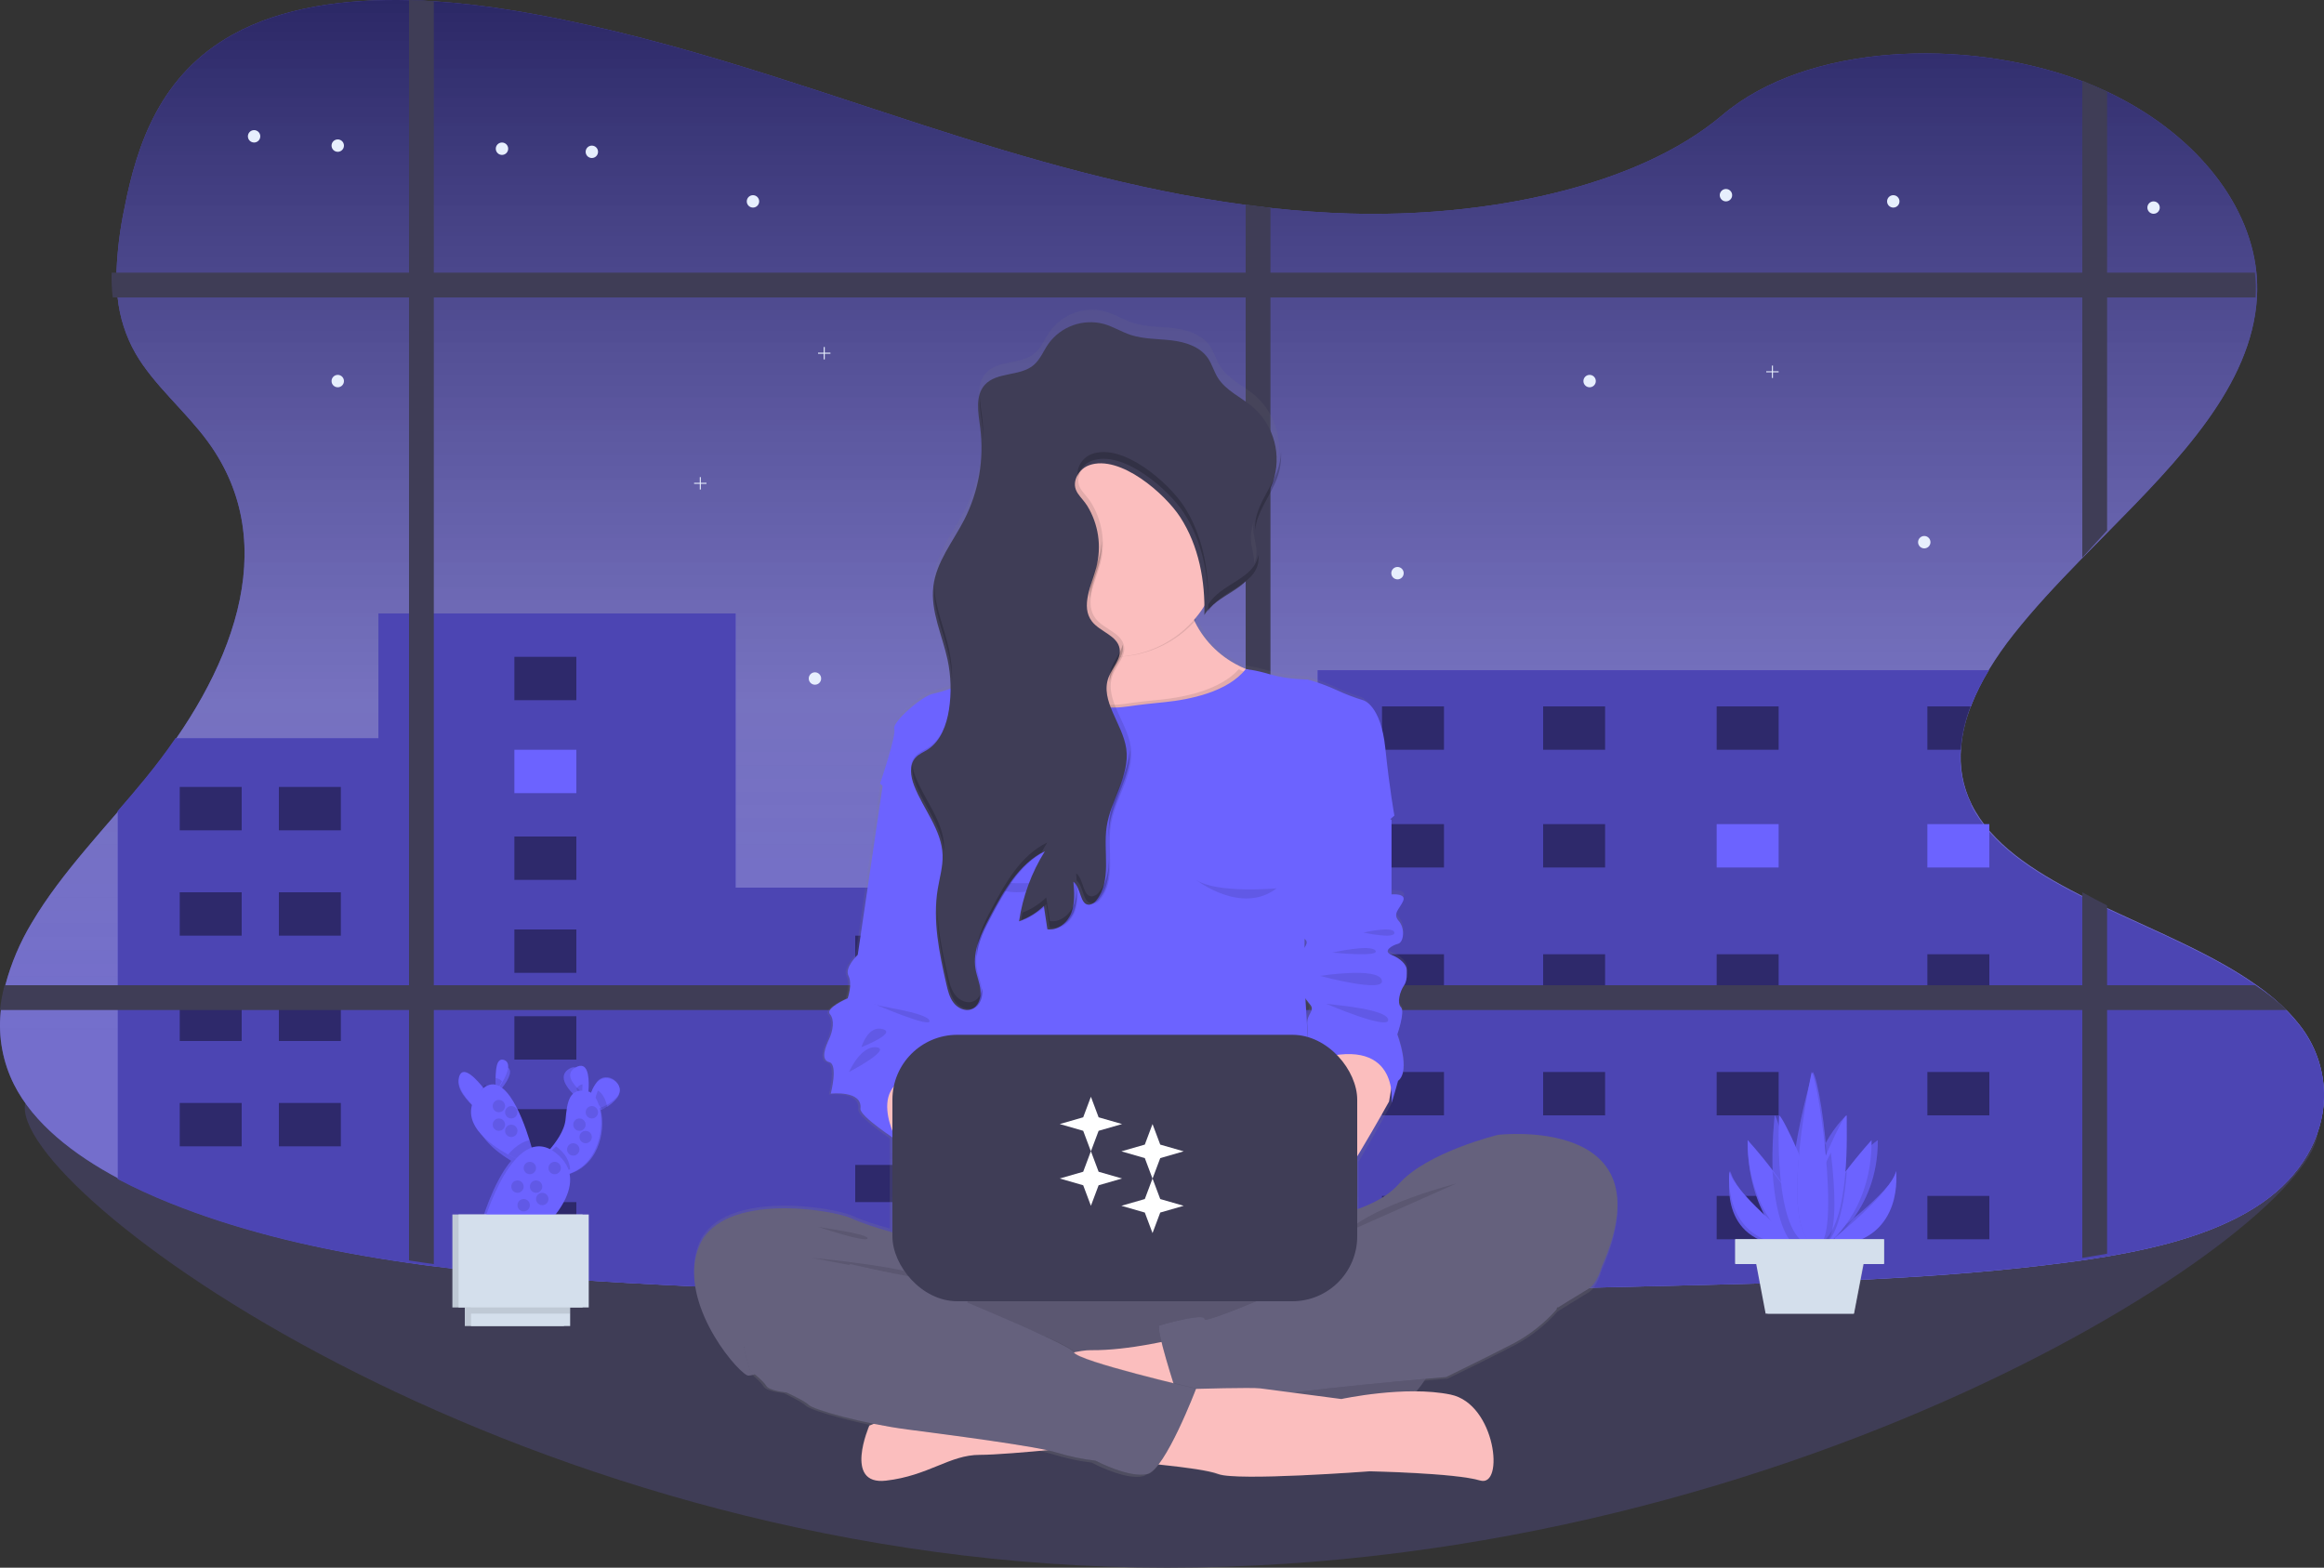 <?xml version="1.0" encoding="UTF-8"?>
<svg width="375px" height="253px" viewBox="0 0 375 253" version="1.1" xmlns="http://www.w3.org/2000/svg" xmlns:xlink="http://www.w3.org/1999/xlink">
    <rect x="0" y="0" width="375" height="253" fill="#333333" stroke="none"/>
    <!-- Generator: Sketch 58 (84663) - https://sketch.com -->
    <title>pitch-illustration-2</title>
    <desc>Created with Sketch.</desc>
    <defs>
        <linearGradient x1="50.002%" y1="100.003%" x2="50.002%" y2="7.46780926e-06%" id="linearGradient-1">
            <stop stop-color="#808080" stop-opacity="0.4" offset="20%"></stop>
            <stop stop-color="#808080" stop-opacity="0.5" offset="46%"></stop>
            <stop stop-color="#000000" stop-opacity="0.6" offset="100%"></stop>
        </linearGradient>
        <linearGradient x1="50.007%" y1="99.969%" x2="50.007%" y2="-0.009%" id="linearGradient-2">
            <stop stop-color="#808080" stop-opacity="0.25" offset="0%"></stop>
            <stop stop-color="#808080" stop-opacity="0.12" offset="54%"></stop>
            <stop stop-color="#808080" stop-opacity="0.1" offset="100%"></stop>
        </linearGradient>
    </defs>
    <g id="Landing-Page" stroke="none" stroke-width="1" fill="none" fill-rule="evenodd">
        <g id="Home" transform="translate(-50, -1487)">
            <g id="pitch-illustration-2" transform="translate(50, 1487)">
                <path d="M374,182.437 C374,197.507 291.427,253 188.302,253 C85.177,253 4,193.863 4,178.793 C4,163.724 85.177,198.421 188.302,198.421 C291.427,198.421 374,167.354 374,182.437 Z" id="Path" fill="#3F3D56" fill-rule="nonzero"></path>
                <path d="M375,176.728 C375,176.928 375,177.127 375,177.33 C374.774,183.563 371.303,189.762 364.971,194.139 C358.254,198.776 349.246,201.216 339.998,202.775 C338.552,203.018 337.099,203.238 335.649,203.451 C334.909,203.552 334.173,203.653 333.439,203.748 C312.852,206.452 291.831,206.969 270.909,207.466 C249.024,208.007 227.118,208.541 205.209,208.818 L200.864,208.869 C167.622,209.227 134.394,208.926 101.274,207.04 C90.995,206.459 80.615,205.688 70.424,204.39 C68.971,204.212 67.523,204.017 66.079,203.805 C52.563,201.869 39.45,198.898 27.502,194.074 C24.681,192.948 21.923,191.673 19.237,190.255 C11.733,186.27 5.404,181.231 2.272,175.045 C0.449,171.419 -0.301,167.348 0.109,163.31 C0.243,161.842 0.495,160.387 0.863,158.96 C1.805,155.428 3.241,152.047 5.13,148.918 C10.009,140.664 17.338,133.265 23.657,125.515 C37.145,108.997 45.931,88.126 33.483,71.196 C29.911,66.332 24.748,62.07 21.839,56.983 C20.283,54.235 19.312,51.195 18.987,48.053 C18.829,46.609 18.769,45.155 18.808,43.703 C18.946,40.311 19.37,36.938 20.075,33.617 C22.102,23.234 25.89,12.039 37.588,5.563 C45.572,1.142 55.75,-0.23 66.069,0.03 C67.517,0.064 68.966,0.132 70.414,0.233 C74.371,0.493 78.304,0.973 82.102,1.585 C105.565,5.334 127.221,13.165 149.082,20.236 C165.727,25.617 182.966,30.65 200.854,33.049 C202.3,33.242 203.746,33.421 205.199,33.577 C209.392,34.036 213.623,34.341 217.887,34.466 C239.11,35.074 263.871,30.477 277.964,18.539 C291.578,7 317.109,6.07 335.639,12.962 L335.916,13.067 C337.31,13.599 338.662,14.171 339.971,14.784 C353.625,21.206 362.772,32.204 364.062,43.713 C364.224,45.143 364.262,46.583 364.177,48.019 C364.179,48.034 364.179,48.049 364.177,48.063 C363.292,62.222 351.723,74.113 339.974,86.024 C338.521,87.494 337.065,88.964 335.625,90.445 C331.814,94.359 328.121,98.303 324.918,102.362 C323.455,104.202 322.11,106.133 320.89,108.142 C319.769,109.996 318.811,111.943 318.028,113.962 C317.202,116.053 316.671,118.249 316.45,120.486 C316.121,123.693 316.707,126.927 318.14,129.815 L318.17,129.882 C321.306,136.101 327.942,140.509 335.625,144.416 C337.041,145.139 338.498,145.842 339.974,146.539 C348.307,150.473 357.284,154.127 364.11,158.984 C365.95,160.264 367.667,161.712 369.239,163.31 C369.879,163.973 370.484,164.669 371.05,165.395 C373.542,168.545 374.929,172.428 375,176.445 C375,176.546 375,176.637 375,176.728 Z" id="Path" fill="#6C63FF" fill-rule="nonzero"></path>
                <path d="M375,176.728 C375,176.928 375,177.127 375,177.33 C374.774,183.563 371.303,189.762 364.971,194.139 C358.254,198.776 349.246,201.216 339.998,202.775 C338.552,203.018 337.099,203.238 335.649,203.451 C334.909,203.552 334.173,203.653 333.439,203.748 C312.852,206.452 291.831,206.969 270.909,207.466 C249.024,208.007 227.118,208.541 205.209,208.818 L200.864,208.869 C167.622,209.227 134.394,208.926 101.274,207.04 C90.995,206.459 80.615,205.688 70.424,204.39 C68.971,204.212 67.523,204.017 66.079,203.805 C52.563,201.869 39.45,198.898 27.502,194.074 C24.681,192.948 21.923,191.673 19.237,190.255 C11.733,186.27 5.404,181.231 2.272,175.045 C0.449,171.419 -0.301,167.348 0.109,163.31 C0.243,161.842 0.495,160.387 0.863,158.96 C1.805,155.428 3.241,152.047 5.13,148.918 C10.009,140.664 17.338,133.265 23.657,125.515 C37.145,108.997 45.931,88.126 33.483,71.196 C29.911,66.332 24.748,62.07 21.839,56.983 C20.283,54.235 19.312,51.195 18.987,48.053 C18.829,46.609 18.769,45.155 18.808,43.703 C18.946,40.311 19.37,36.938 20.075,33.617 C22.102,23.234 25.89,12.039 37.588,5.563 C45.572,1.142 55.75,-0.23 66.069,0.03 C67.517,0.064 68.966,0.132 70.414,0.233 C74.371,0.493 78.304,0.973 82.102,1.585 C105.565,5.334 127.221,13.165 149.082,20.236 C165.727,25.617 182.966,30.65 200.854,33.049 C202.3,33.242 203.746,33.421 205.199,33.577 C209.392,34.036 213.623,34.341 217.887,34.466 C239.11,35.074 263.871,30.477 277.964,18.539 C291.578,7 317.109,6.07 335.639,12.962 L335.916,13.067 C337.31,13.599 338.662,14.171 339.971,14.784 C353.625,21.206 362.772,32.204 364.062,43.713 C364.224,45.143 364.262,46.583 364.177,48.019 C364.179,48.034 364.179,48.049 364.177,48.063 C363.292,62.222 351.723,74.113 339.974,86.024 C338.521,87.494 337.065,88.964 335.625,90.445 C331.814,94.359 328.121,98.303 324.918,102.362 C323.455,104.202 322.11,106.133 320.89,108.142 C319.769,109.996 318.811,111.943 318.028,113.962 C317.202,116.053 316.671,118.249 316.45,120.486 C316.121,123.693 316.707,126.927 318.14,129.815 L318.17,129.882 C321.306,136.101 327.942,140.509 335.625,144.416 C337.041,145.139 338.498,145.842 339.974,146.539 C348.307,150.473 357.284,154.127 364.11,158.984 C365.95,160.264 367.667,161.712 369.239,163.31 C369.879,163.973 370.484,164.669 371.05,165.395 C373.542,168.545 374.929,172.428 375,176.445 C375,176.546 375,176.637 375,176.728 Z" id="Path" fill="url(#linearGradient-1)" fill-rule="nonzero"></path>
                <path d="M340,14.81 L340,85.603 C338.664,87.068 337.324,88.529 336,90 L336,13 L340,14.81 Z" id="Path" fill="#3F3D56" fill-rule="nonzero"></path>
                <path d="M363.956,47.96 C363.958,47.973 363.958,47.987 363.956,48 L18.191,48 C18.033,46.672 17.973,45.336 18.011,44 L363.841,44 C364,45.314 364.041,46.639 363.956,47.96 Z" id="Path" fill="#3F3D56" fill-rule="nonzero"></path>
                <circle id="Oval" fill="#E7EFFD" fill-rule="nonzero" cx="81" cy="24" r="1"></circle>
                <circle id="Oval" fill="#E7EFFD" fill-rule="nonzero" cx="41" cy="22" r="1"></circle>
                <circle id="Oval" fill="#E7EFFD" fill-rule="nonzero" cx="95.5" cy="24.5" r="1"></circle>
                <circle id="Oval" fill="#E7EFFD" fill-rule="nonzero" cx="54.5" cy="23.5" r="1"></circle>
                <circle id="Oval" fill="#E7EFFD" fill-rule="nonzero" cx="54.5" cy="61.5" r="1"></circle>
                <circle id="Oval" fill="#E7EFFD" fill-rule="nonzero" cx="305.5" cy="32.5" r="1"></circle>
                <circle id="Oval" fill="#E7EFFD" fill-rule="nonzero" cx="121.5" cy="32.5" r="1"></circle>
                <circle id="Oval" fill="#E7EFFD" fill-rule="nonzero" cx="278.5" cy="31.5" r="1"></circle>
                <circle id="Oval" fill="#E7EFFD" fill-rule="nonzero" cx="347.5" cy="33.5" r="1"></circle>
                <path d="M375,176.628 C375,176.828 375,177.027 375,177.229 C374.828,183.499 371.348,189.752 364.965,194.152 C358.243,198.781 349.229,201.218 339.974,202.773 C338.527,203.016 337.073,203.236 335.623,203.448 C334.882,203.549 334.145,203.651 333.412,203.745 C328.34,204.42 323.241,204.936 318.125,205.368 C311.262,205.949 304.364,206.35 297.46,206.647 C288.594,207.035 279.712,207.255 270.84,207.474 C253.498,207.899 236.142,208.324 218.77,208.618 L212.606,208.719 L205.086,208.82 L200.738,208.871 C173.35,209.161 146.004,209.013 118.704,207.899 C116.887,207.827 115.074,207.748 113.264,207.663 C109.206,207.485 105.149,207.279 101.091,207.045 C92.96,206.586 84.764,206.006 76.656,205.146 C74.505,204.921 72.364,204.672 70.231,204.4 C68.778,204.222 67.328,204.028 65.883,203.816 C64.274,203.591 62.671,203.346 61.075,203.08 C49.241,201.15 37.816,198.356 27.28,194.098 C24.456,192.968 21.692,191.691 19,190.275 L19,130.885 C20.501,129.147 21.992,127.409 23.426,125.651 C25.15,123.539 26.807,121.362 28.329,119.128 L61.058,119.128 L61.058,99 L118.707,99 L118.707,143.252 L212.606,143.252 L212.606,108.158 L320.938,108.158 C319.838,109.949 318.889,111.828 318.102,113.777 L318.102,113.966 L317.977,113.966 C317.15,116.053 316.618,118.245 316.398,120.478 C316.068,123.68 316.654,126.909 318.088,129.792 L318.088,129.933 L318.119,130.001 C321.256,136.21 327.897,140.61 335.586,144.511 C337.002,145.233 338.46,145.935 339.937,146.63 C348.191,150.517 357.083,154.135 363.886,158.913 L364.089,159.054 C365.88,160.294 367.556,161.693 369.096,163.232 C369.147,163.279 369.191,163.326 369.235,163.374 C369.876,164.035 370.481,164.73 371.047,165.456 C373.511,168.563 374.897,172.384 375,176.345 C375,176.446 375,176.537 375,176.628 Z" id="Path" fill="#6C63FF" fill-rule="nonzero"></path>
                <path d="M375,176.628 C375,176.828 375,177.027 375,177.229 C374.828,183.499 371.348,189.752 364.965,194.152 C358.243,198.781 349.229,201.218 339.974,202.773 C338.527,203.016 337.073,203.236 335.623,203.448 C334.882,203.549 334.145,203.651 333.412,203.745 C328.34,204.42 323.241,204.936 318.125,205.368 C311.262,205.949 304.364,206.35 297.46,206.647 C288.594,207.035 279.712,207.255 270.84,207.474 C253.498,207.899 236.142,208.324 218.77,208.618 L212.606,208.719 L205.086,208.82 L200.738,208.871 C173.35,209.161 146.004,209.013 118.704,207.899 C116.887,207.827 115.074,207.748 113.264,207.663 C109.206,207.485 105.149,207.279 101.091,207.045 C92.96,206.586 84.764,206.006 76.656,205.146 C74.505,204.921 72.364,204.672 70.231,204.4 C68.778,204.222 67.328,204.028 65.883,203.816 C64.274,203.591 62.671,203.346 61.075,203.08 C49.241,201.15 37.816,198.356 27.28,194.098 C24.456,192.968 21.692,191.691 19,190.275 L19,130.885 C20.501,129.147 21.992,127.409 23.426,125.651 C25.15,123.539 26.807,121.362 28.329,119.128 L61.058,119.128 L61.058,99 L118.707,99 L118.707,143.252 L212.606,143.252 L212.606,108.158 L320.938,108.158 C319.838,109.949 318.889,111.828 318.102,113.777 L318.102,113.966 L317.977,113.966 C317.15,116.053 316.618,118.245 316.398,120.478 C316.068,123.68 316.654,126.909 318.088,129.792 L318.088,129.933 L318.119,130.001 C321.256,136.21 327.897,140.61 335.586,144.511 C337.002,145.233 338.46,145.935 339.937,146.63 C348.191,150.517 357.083,154.135 363.886,158.913 L364.089,159.054 C365.88,160.294 367.556,161.693 369.096,163.232 C369.147,163.279 369.191,163.326 369.235,163.374 C369.876,164.035 370.481,164.73 371.047,165.456 C373.511,168.563 374.897,172.384 375,176.345 C375,176.446 375,176.537 375,176.628 Z" id="Path" fill="#000000" fill-rule="nonzero" opacity="0.3"></path>
                <rect id="Rectangle" fill="#000000" fill-rule="nonzero" opacity="0.4" x="29" y="127" width="10" height="7"></rect>
                <rect id="Rectangle" fill="#000000" fill-rule="nonzero" opacity="0.4" x="45" y="127" width="10" height="7"></rect>
                <rect id="Rectangle" fill="#000000" fill-rule="nonzero" opacity="0.4" x="223" y="114" width="10" height="7"></rect>
                <rect id="Rectangle" fill="#000000" fill-rule="nonzero" opacity="0.4" x="249" y="114" width="10" height="7"></rect>
                <rect id="Rectangle" fill="#000000" fill-rule="nonzero" opacity="0.4" x="277" y="114" width="10" height="7"></rect>
                <rect id="Rectangle" fill="#000000" fill-rule="nonzero" opacity="0.4" x="223" y="133" width="10" height="7"></rect>
                <rect id="Rectangle" fill="#000000" fill-rule="nonzero" opacity="0.4" x="249" y="133" width="10" height="7"></rect>
                <rect id="Rectangle" fill="#6C63FF" fill-rule="nonzero" x="277" y="133" width="10" height="7"></rect>
                <rect id="Rectangle" fill="#000000" fill-rule="nonzero" opacity="0.4" x="223" y="154" width="10" height="7"></rect>
                <rect id="Rectangle" fill="#000000" fill-rule="nonzero" opacity="0.4" x="249" y="154" width="10" height="7"></rect>
                <rect id="Rectangle" fill="#000000" fill-rule="nonzero" opacity="0.4" x="277" y="154" width="10" height="7"></rect>
                <rect id="Rectangle" fill="#000000" fill-rule="nonzero" opacity="0.4" x="223" y="173" width="10" height="7"></rect>
                <rect id="Rectangle" fill="#000000" fill-rule="nonzero" opacity="0.4" x="249" y="173" width="10" height="7"></rect>
                <rect id="Rectangle" fill="#000000" fill-rule="nonzero" opacity="0.4" x="277" y="173" width="10" height="7"></rect>
                <rect id="Rectangle" fill="#000000" fill-rule="nonzero" opacity="0.4" x="223" y="193" width="10" height="7"></rect>
                <rect id="Rectangle" fill="#000000" fill-rule="nonzero" opacity="0.4" x="249" y="193" width="10" height="7"></rect>
                <rect id="Rectangle" fill="#000000" fill-rule="nonzero" opacity="0.4" x="277" y="193" width="10" height="7"></rect>
                <path d="M318,114 C317.159,116.243 316.619,118.599 316.394,121 L311,121 L311,114 L318,114 Z" id="Path" fill="#000000" fill-rule="nonzero" opacity="0.4"></path>
                <rect id="Rectangle" fill="#6C63FF" fill-rule="nonzero" x="311" y="133" width="10" height="7"></rect>
                <rect id="Rectangle" fill="#000000" fill-rule="nonzero" opacity="0.4" x="311" y="154" width="10" height="7"></rect>
                <rect id="Rectangle" fill="#000000" fill-rule="nonzero" opacity="0.4" x="311" y="173" width="10" height="7"></rect>
                <rect id="Rectangle" fill="#000000" fill-rule="nonzero" opacity="0.4" x="311" y="193" width="10" height="7"></rect>
                <rect id="Rectangle" fill="#000000" fill-rule="nonzero" opacity="0.4" x="83" y="106" width="10" height="7"></rect>
                <rect id="Rectangle" fill="#6C63FF" fill-rule="nonzero" x="83" y="121" width="10" height="7"></rect>
                <rect id="Rectangle" fill="#000000" fill-rule="nonzero" opacity="0.4" x="83" y="135" width="10" height="7"></rect>
                <rect id="Rectangle" fill="#000000" fill-rule="nonzero" opacity="0.4" x="83" y="150" width="10" height="7"></rect>
                <rect id="Rectangle" fill="#000000" fill-rule="nonzero" opacity="0.4" x="83" y="164" width="10" height="7"></rect>
                <rect id="Rectangle" fill="#000000" fill-rule="nonzero" opacity="0.4" x="83" y="179" width="10" height="7"></rect>
                <rect id="Rectangle" fill="#000000" fill-rule="nonzero" opacity="0.4" x="83" y="194" width="10" height="7"></rect>
                <rect id="Rectangle" fill="#000000" fill-rule="nonzero" opacity="0.4" x="29" y="144" width="10" height="7"></rect>
                <rect id="Rectangle" fill="#000000" fill-rule="nonzero" opacity="0.4" x="45" y="144" width="10" height="7"></rect>
                <rect id="Rectangle" fill="#000000" fill-rule="nonzero" opacity="0.4" x="29" y="161" width="10" height="7"></rect>
                <rect id="Rectangle" fill="#000000" fill-rule="nonzero" opacity="0.4" x="45" y="161" width="10" height="7"></rect>
                <rect id="Rectangle" fill="#000000" fill-rule="nonzero" opacity="0.4" x="29" y="178" width="10" height="7"></rect>
                <rect id="Rectangle" fill="#000000" fill-rule="nonzero" opacity="0.4" x="45" y="178" width="10" height="7"></rect>
                <rect id="Rectangle" fill="#000000" fill-rule="nonzero" opacity="0.4" x="138" y="151" width="48" height="6"></rect>
                <rect id="Rectangle" fill="#000000" fill-rule="nonzero" opacity="0.4" x="138" y="169" width="48" height="6"></rect>
                <rect id="Rectangle" fill="#000000" fill-rule="nonzero" opacity="0.4" x="138" y="188" width="48" height="6"></rect>
                <path d="M70,0.202 L70,204 C68.663,203.822 67.329,203.628 66,203.416 L66,0 C67.334,0.027 68.666,0.101 70,0.202 Z" id="Path" fill="#3F3D56" fill-rule="nonzero"></path>
                <path d="M205,33.531 L205,208.949 L201,209 L201,33 C202.331,33.196 203.665,33.373 205,33.531 Z" id="Path" fill="#3F3D56" fill-rule="nonzero"></path>
                <path d="M369,163 L0,163 C0.134,161.65 0.386,160.313 0.753,159 L363.886,159 C365.723,160.183 367.435,161.522 369,163 Z" id="Path" fill="#3F3D56" fill-rule="nonzero"></path>
                <path d="M336,144 C337.302,144.723 338.642,145.425 340,146.121 L340,202.325 C338.67,202.568 337.333,202.787 336,203 L336,144 Z" id="Path" fill="#3F3D56" fill-rule="nonzero"></path>
                <polygon id="Path" fill="#E7EFFD" fill-rule="nonzero" points="114 77.918 113.082 77.918 113.082 77 112.918 77 112.918 77.918 112 77.918 112 78.082 112.918 78.082 112.918 79 113.082 79 113.082 78.082 114 78.082"></polygon>
                <polygon id="Path" fill="#E7EFFD" fill-rule="nonzero" points="287 59.918 286.082 59.918 286.082 59 285.914 59 285.914 59.918 285 59.918 285 60.082 285.914 60.082 285.914 61 286.082 61 286.082 60.082 287 60.082"></polygon>
                <polygon id="Path" fill="#E7EFFD" fill-rule="nonzero" points="134 56.918 133.082 56.918 133.082 56 132.914 56 132.914 56.918 132 56.918 132 57.086 132.914 57.086 132.914 58 133.082 58 133.082 57.086 134 57.086"></polygon>
                <circle id="Oval" fill="#E7EFFD" fill-rule="nonzero" cx="131.5" cy="109.5" r="1"></circle>
                <circle id="Oval" fill="#E7EFFD" fill-rule="nonzero" cx="256.5" cy="61.5" r="1"></circle>
                <circle id="Oval" fill="#E7EFFD" fill-rule="nonzero" cx="310.5" cy="87.5" r="1"></circle>
                <circle id="Oval" fill="#E7EFFD" fill-rule="nonzero" cx="225.5" cy="92.5" r="1"></circle>
                <path d="M241.547,183.433 C241.547,183.433 229.968,186.232 225.385,191.468 C223.85,193.218 221.572,194.479 219.22,195.379 L219.22,187.479 C221.869,183.035 224.538,178.092 224.538,178.092 C224.66,177.85 225.625,174.441 225.625,174.441 C227.798,172.735 225.503,166.774 225.503,166.774 C225.503,166.774 226.833,163.001 226.108,162.269 C225.382,161.538 225.986,159.592 226.59,158.739 C227.194,157.886 227.073,156.79 227.073,156.062 C227.073,155.334 226.108,154.234 224.538,153.628 C222.969,153.021 224.66,152.046 225.625,151.8 C226.59,151.554 226.833,149.244 225.746,148.027 C224.66,146.81 225.868,146.082 226.469,144.743 C227.069,143.405 224.528,143.647 224.528,143.647 L224.528,131.341 L224.528,131.341 C224.528,131.341 223.803,127.325 223.08,120.265 C222.358,113.204 219.581,112.476 219.581,112.476 C218.093,112.015 216.641,111.444 215.237,110.77 C213.759,110.078 212.226,109.508 210.654,109.067 C210.654,109.067 207.398,109.067 204.742,108.251 C202.086,107.436 200.709,107.378 200.709,107.378 L200.273,107.162 C197.008,105.503 194.42,102.762 192.954,99.408 C192.879,99.239 192.812,99.07 192.744,98.909 C193.466,98.119 194.111,97.263 194.671,96.353 L194.671,96.333 C194.671,96.457 194.671,96.582 194.671,96.707 C194.671,96.757 194.671,96.811 194.671,96.862 C194.671,97.162 194.671,97.462 194.671,97.762 L194.671,97.762 L194.671,97.793 C196.595,94.397 202.177,93.622 202.707,89.744 C202.731,89.568 202.743,89.39 202.744,89.212 L202.744,89.188 C202.744,89.06 202.744,88.928 202.744,88.797 C202.673,87.715 202.302,86.636 202.231,85.543 C202.207,85.23 202.207,84.916 202.231,84.602 L202.231,84.623 C202.481,81.612 204.752,78.992 205.791,76.069 C206.071,75.282 206.253,74.465 206.335,73.634 L206.335,73.611 C206.362,73.361 206.378,73.108 206.385,72.856 C206.385,72.795 206.385,72.731 206.385,72.67 C206.385,72.495 206.385,72.333 206.385,72.144 C206.321,69 204.96,66.023 202.622,63.917 C200.699,62.248 198.157,61.2 196.824,59.018 C196.203,58.007 195.9,56.806 195.221,55.829 C193.946,53.981 191.604,53.229 189.386,52.963 C187.169,52.696 184.891,52.784 182.772,52.089 C181.267,51.597 179.903,50.724 178.385,50.286 C174.996,49.38 171.401,50.675 169.37,53.532 C168.571,54.699 168.048,56.095 166.968,57.005 C164.757,58.873 161.008,58.064 159.071,60.215 C158.008,61.399 157.886,63.01 158.014,64.656 C158.014,64.676 158.014,64.696 158.014,64.716 C158.014,64.841 158.038,64.969 158.051,65.097 C158.051,65.158 158.051,65.219 158.051,65.276 C158.051,65.333 158.051,65.404 158.075,65.468 C158.143,66.058 158.227,66.645 158.301,67.211 C158.301,67.299 158.321,67.383 158.331,67.471 L158.392,68 C158.392,68.128 158.412,68.257 158.426,68.385 C158.439,68.513 158.45,68.722 158.46,68.863 C158.47,69.005 158.46,69.113 158.483,69.241 C158.7,73.734 157.746,78.207 155.716,82.222 C153.89,85.799 151.177,89.097 150.704,93.092 C150.631,93.747 150.613,94.407 150.65,95.065 C150.65,95.142 150.65,95.22 150.65,95.297 C150.65,95.375 150.671,95.533 150.681,95.651 C150.691,95.77 150.708,95.925 150.725,96.059 C150.725,96.137 150.745,96.215 150.755,96.292 C150.779,96.471 150.806,96.65 150.836,96.832 L150.856,96.946 C151.336,99.671 152.422,102.341 152.999,105.092 C153.216,106.107 153.36,107.136 153.431,108.171 C153.43,108.177 153.43,108.184 153.431,108.191 C153.452,108.528 153.468,108.848 153.479,109.179 C153.479,109.624 153.479,110.072 153.479,110.527 C152.562,110.879 151.623,111.167 150.667,111.39 C148.98,111.633 144.029,116.016 144.39,117.122 C144.751,118.228 142.176,125.889 142.105,126.121 L142.105,126.121 L138.056,154.106 C138.056,154.106 135.906,156.177 136.578,157.515 C137.249,158.854 136.446,161.167 136.446,161.167 C136.446,161.167 132.815,162.748 133.621,163.722 C134.428,164.697 134.06,166.521 133.506,167.738 C132.953,168.955 132.045,171.147 133.506,171.511 C134.968,171.875 133.756,176.626 133.756,176.626 C133.756,176.626 138.849,176.039 138.481,179.06 C138.359,180.021 142.041,182.664 143.577,183.723 L143.577,198.269 C141.515,197.692 139.092,196.944 137.546,196.222 C134.411,194.762 116.798,191.964 112.937,200.362 C109.076,208.761 118.246,219.959 120.537,221.176 C120.537,221.176 122.711,222.879 123.193,223.732 C123.676,224.585 126.45,224.827 126.45,224.827 C126.45,224.827 129.345,226.176 130.068,226.894 C130.601,227.434 135.012,228.833 140.239,229.929 L140.239,229.929 C140.239,229.929 136.017,239.639 142.905,238.84 C149.793,238.041 153.148,234.652 158.004,234.652 C159.945,234.652 163.549,234.379 167.177,234.056 C168.088,234.217 168.99,234.429 169.877,234.693 C171.921,235.335 174.02,235.786 176.147,236.042 C176.147,236.042 181.577,238.961 184.473,238.23 C184.711,238.163 184.934,238.048 185.127,237.893 L185.195,237.893 C185.721,237.761 186.319,237.218 186.94,236.399 C190.561,236.77 194.702,237.296 196.241,237.896 C199.241,239.052 220.701,237.451 220.701,237.451 C220.701,237.451 234.565,237.724 238.537,238.924 C242.509,240.125 241.098,226.668 233.768,225.154 C231.812,224.762 229.821,224.566 227.825,224.568 C228.333,224.045 228.797,223.481 229.212,222.882 C231.851,222.642 233.6,222.494 233.6,222.494 C233.6,222.494 240.596,219.085 244.578,217.015 C247.12,215.633 249.404,213.822 251.327,211.661 C251.327,211.661 254.824,209.469 256.271,208.626 C257.719,207.783 258.441,204.975 258.441,204.975 C269.413,180.142 241.547,183.433 241.547,183.433 Z M210.135,152.286 C210.135,151.878 210.135,151.466 210.135,151.058 C210.526,151.335 210.469,151.77 210.135,152.282 L210.135,152.286 Z M210.249,160.894 C210.543,161.278 210.826,161.629 211.029,161.905 C211.809,162.917 210.398,163.389 210.499,165.064 C210.523,165.439 210.556,165.961 210.59,166.541 L210.59,166.541 C210.442,164.124 210.32,162.134 210.249,160.89 L210.249,160.894 Z" id="Shape" fill="url(#linearGradient-2)" fill-rule="nonzero"></path>
                <path d="M147.357,199.749 C147.357,199.749 140.622,198.145 137.488,196.666 C134.353,195.187 116.787,192.352 112.935,200.859 C109.083,209.366 118.231,220.701 120.518,221.935 C122.804,223.17 145.07,206.277 145.07,206.277 L162.633,213.863 L166,202.09 L147.357,199.749 Z" id="Path" fill="#65617D" fill-rule="nonzero"></path>
                <rect id="Rectangle" fill="#65617D" fill-rule="nonzero" x="155" y="202" width="77" height="27" rx="13.5"></rect>
                <path d="M232,215.497 C232.003,218.152 231.226,220.749 229.769,222.961 C229.273,223.71 228.705,224.409 228.073,225.046 C225.564,227.582 222.155,229.005 218.602,229 L168.395,229 C160.997,229 155,222.956 155,215.5 C155,208.044 160.997,202 168.395,202 L218.605,202 C226.002,202 231.998,208.042 232,215.497 L232,215.497 Z" id="Path" fill="#000000" fill-rule="nonzero" opacity="0.1"></path>
                <path d="M189.949,216 C189.949,216 182.248,217.986 175.963,217.898 C169.679,217.81 140.283,230.071 140.283,230.071 C140.283,230.071 136.052,239.754 142.955,238.953 C149.859,238.152 153.221,234.79 158.088,234.79 C162.955,234.79 178.267,233.092 178.267,233.092 L193,222.166 L189.949,216 Z" id="Path" fill="#FBBEBE" fill-rule="nonzero"></path>
                <path d="M194.226,124.13 L180.429,126.823 L179.534,127 C179.534,127 168.625,124.13 168.264,123.889 C167.902,123.648 158,110.438 158,110.438 C158,110.438 163.007,110.491 166.939,108.246 C167.081,108.166 167.22,108.079 167.358,107.995 C169.087,106.963 170.401,105.368 171.074,103.483 C171.145,103.285 171.206,103.081 171.264,102.867 C171.682,101.268 171.71,99.331 171.149,96.986 C169.797,91.41 172.905,89.874 177.024,90.008 C182.973,90.202 191.071,93.878 191.071,93.878 C191.176,95.755 191.607,97.6 192.345,99.331 C192.409,99.492 192.48,99.666 192.554,99.82 C194.031,103.121 196.622,105.812 199.882,107.43 L200.318,107.644 C200.757,107.852 201.22,108.049 201.699,108.226 C212.22,112.174 194.226,124.13 194.226,124.13 Z" id="Path" fill="#FBBEBE" fill-rule="nonzero"></path>
                <path d="M193,100.042 C187.525,106.24 178.476,107.799 171.243,103.789 C171.845,102.037 171.958,99.858 171.318,97.144 C168.016,83.201 191.508,93.965 191.508,93.965 C191.624,96.066 192.13,98.127 193,100.042 Z" id="Path" fill="#000000" fill-rule="nonzero" opacity="0.1"></path>
                <path d="M197,88.51 C197.006,91.784 196.086,94.994 194.348,97.769 C193.782,98.678 193.132,99.533 192.407,100.322 C189.345,103.679 185.091,105.704 180.556,105.966 C180.216,105.99 179.852,106 179.498,106 C169.834,106 162,98.165 162,88.5 C162,78.835 169.834,71 179.498,71 C189.162,71 196.997,78.835 196.997,88.5 L197,88.51 Z" id="Path" fill="#FBBEBE" fill-rule="nonzero"></path>
                <path d="M194.218,125.062 L180.424,127.819 L179.529,128 C179.529,128 168.623,125.062 168.261,124.816 C167.9,124.569 158,111.047 158,111.047 C158,111.047 163.006,111.102 166.937,108.805 C167.079,108.722 167.217,108.633 167.356,108.548 C168.606,109.917 172.696,113.79 179.124,113.763 C179.949,113.763 180.773,113.702 181.589,113.581 C183.528,113.28 185.484,113.085 187.436,112.896 C191.175,112.499 196.893,111.349 199.896,108 L200.331,108.219 C200.771,108.431 201.233,108.633 201.713,108.815 C212.207,112.825 194.218,125.062 194.218,125.062 Z" id="Path" fill="#000000" fill-rule="nonzero" opacity="0.1"></path>
                <path d="M210.549,159.592 C210.668,162.235 212.616,192 212.616,192 L151.966,192 L152.378,173.259 L152.718,158.269 L152.826,153.35 L153.313,136.308 L151.555,134.777 L142,126.462 L142,126.462 C142.071,126.241 144.662,118.655 144.302,117.587 C143.942,116.519 148.923,112.187 150.626,111.946 C151.595,111.724 152.547,111.438 153.476,111.089 C156.342,110.082 160.168,108.631 160.589,108.86 C161.184,109.175 167.148,108.628 167.39,108.604 L167.39,108.604 C167.39,108.604 171.79,114.222 179.651,114.189 C180.479,114.185 181.305,114.119 182.123,113.994 C184.075,113.699 186.043,113.507 188.009,113.306 C191.963,112.899 198.111,111.674 200.991,108 C200.991,108 202.382,108.057 205.054,108.86 C207.727,109.662 211.011,109.666 211.011,109.666 C212.594,110.1 214.138,110.662 215.629,111.345 C217.044,112.008 218.507,112.569 220.005,113.024 C220.005,113.024 222.8,113.742 223.531,120.703 C224.262,127.664 225,131.627 225,131.627 L210.549,143.988 C210.549,143.988 210.43,156.939 210.549,159.592 Z" id="Path" fill="#6C63FF" fill-rule="nonzero"></path>
                <polygon id="Path" fill="#FBBEBE" fill-rule="nonzero" points="142.218 180.618 144.374 184.117 152.45 187 158 176.745 152.884 173.247 144.685 170 140 172.747"></polygon>
                <path d="M210.067,197.069 C210.067,197.069 221.181,196.23 225.725,191.066 C230.269,185.903 241.738,183.142 241.738,183.142 C241.738,183.142 269.347,179.9 258.457,204.396 C258.457,204.396 257.741,207.157 256.307,207.997 C254.872,208.837 251.408,211 251.408,211 L209,207.278 L210.067,197.069 Z" id="Path" fill="#65617D" fill-rule="nonzero"></path>
                <path d="M232,215.07 C232.003,217.726 231.227,220.324 229.772,222.537 C222.547,223.184 206.546,224.702 203.198,225.646 C199.084,226.798 190.759,224.791 189.848,224.565 L189.763,224.545 C189.763,224.545 188.159,219.628 187.393,216.482 C187.055,215.053 186.875,213.989 187.099,213.911 C187.827,213.668 194.483,211.832 194.361,212.885 C194.239,213.938 214.337,205 214.337,205 L214.953,212.823 C216.995,215.183 232,211.674 232,215.07 Z" id="Path" fill="#000000" fill-rule="nonzero" opacity="0.1"></path>
                <path d="M252,208.17 L251.153,211.35 C249.219,213.522 246.926,215.341 244.378,216.725 C240.38,218.803 233.357,222.226 233.357,222.226 C233.357,222.226 207.567,224.425 203.207,225.645 C198.847,226.866 189.764,224.544 189.764,224.544 C189.764,224.544 186.377,214.157 187.102,213.911 C187.827,213.664 194.487,211.835 194.368,212.885 C194.25,213.934 214.356,205 214.356,205 L252,208.17 Z" id="Path" fill="#65617D" fill-rule="nonzero"></path>
                <path d="M181,235.832 C181,235.832 193.607,236.727 196.606,237.889 C199.604,239.051 221.026,237.443 221.026,237.443 C221.026,237.443 234.866,237.717 238.831,238.924 C242.797,240.131 241.389,226.582 234.071,225.064 C226.753,223.545 216.44,225.78 216.44,225.78 C216.44,225.78 204.803,224.255 203.391,224.066 C201.98,223.878 192.684,224.152 192.684,224.152 L181,235.832 Z" id="Path" fill="#FBBEBE" fill-rule="nonzero"></path>
                <path d="M131,203 C131,203 147.471,204.417 152,207 L131,203 Z" id="Path" fill="#000000" fill-rule="nonzero" opacity="0.1"></path>
                <path d="M235,191 C235,191 222.068,194.237 217,199 L235,191 Z" id="Path" fill="#000000" fill-rule="nonzero" opacity="0.1"></path>
                <path d="M132,198 C132.284,198.093 140.187,199.12 139.997,199.866 C139.806,200.612 132,198 132,198 Z" id="Path" fill="#000000" fill-rule="nonzero" opacity="0.1"></path>
                <path d="M120,217.449 L120.969,221.057 C120.969,221.057 123.147,222.738 123.631,223.579 C124.115,224.42 126.899,224.662 126.899,224.662 C126.899,224.662 129.805,225.984 130.534,226.703 C131.262,227.423 139.126,229.71 146.513,230.671 C153.9,231.633 167.577,233.436 170.483,234.397 C172.537,235.03 174.644,235.472 176.78,235.719 C176.78,235.719 182.226,238.604 185.132,237.885 C188.038,237.165 193,224.06 193,224.06 C193,224.06 173.874,219.614 173.267,218.172 C172.661,216.729 154.26,210 154.26,210 L143.364,210.256 L120,217.449 Z" id="Path" fill="#000000" fill-rule="nonzero" opacity="0.1"></path>
                <path d="M120,217.534 L120.969,221.128 C120.969,221.128 123.15,222.803 123.634,223.641 C124.118,224.478 126.902,224.72 126.902,224.72 C126.902,224.72 129.808,226.036 130.533,226.756 C131.258,227.477 139.129,229.748 146.512,230.706 C153.896,231.664 167.578,233.46 170.484,234.418 C172.537,235.046 174.643,235.485 176.777,235.731 C176.777,235.731 182.226,238.602 185.132,237.885 C188.038,237.168 193,224.113 193,224.113 C193,224.113 173.871,219.685 173.268,218.247 C172.665,216.81 145.665,205.916 145.665,205.916 L137.198,204 L120,217.534 Z" id="Path" fill="#65617D" fill-rule="nonzero"></path>
                <path d="M144.648,125 L142.511,126.214 L138.409,154.085 C138.409,154.085 136.231,156.146 136.912,157.475 C137.592,158.804 136.778,161.109 136.778,161.109 C136.778,161.109 133.1,162.686 133.917,163.655 C134.734,164.625 134.362,166.442 133.801,167.652 C133.24,168.863 132.321,171.043 133.801,171.409 C135.281,171.775 134.054,176.494 134.054,176.494 C134.054,176.494 139.212,175.911 138.84,178.915 C138.686,180.128 144.672,184 144.672,184 C144.672,184 137.869,171.761 153.109,173.456 L154.418,166.557 C154.418,166.557 155.727,162.672 154.418,161.472 C153.109,160.272 154.712,154.505 154.712,154.505 L154.999,129.482 L144.648,125 Z" id="Path" fill="#6C63FF" fill-rule="nonzero"></path>
                <path d="M141,162 C141.268,162.429 149.445,163.311 149.978,164.71 C150.512,166.108 141,162 141,162 Z" id="Path" fill="#000000" fill-rule="nonzero" opacity="0.1"></path>
                <path d="M139,169 C139,169 140.016,165.438 142.419,166.077 C144.821,166.715 139,169 139,169 Z" id="Path" fill="#000000" fill-rule="nonzero" opacity="0.1"></path>
                <path d="M137,173 C137,173 138.876,168.685 141.436,169.018 C143.997,169.351 137,173 137,173 Z" id="Path" fill="#000000" fill-rule="nonzero" opacity="0.1"></path>
                <path d="M225,172.693 L224.135,177.773 C224.135,177.773 215.273,193.756 213.672,193.996 C212.07,194.237 203.339,183.345 203.339,183.345 L201,172.69 L210.207,170.973 L214.295,167 C214.295,167 224.628,167.972 225,172.693 Z" id="Path" fill="#FBBEBE" fill-rule="nonzero"></path>
                <path d="M221.38,130.074 L224.535,132.333 L224.535,144.344 C224.535,144.344 226.99,144.105 226.405,145.416 C225.82,146.727 224.653,147.436 225.705,148.627 C226.758,149.818 226.523,152.074 225.588,152.313 C224.653,152.553 223.018,153.501 224.535,154.097 C226.052,154.692 226.99,155.76 226.99,156.476 C226.99,157.191 227.108,158.259 226.523,159.091 C225.938,159.923 225.356,161.826 226.055,162.541 C226.755,163.257 225.47,166.94 225.47,166.94 C225.47,166.94 227.693,172.77 225.588,174.433 C225.588,174.433 224.653,177.76 224.535,178 C224.535,178 226.009,166.424 211.306,171.319 C211.306,171.319 211.035,166.907 210.933,165.273 C210.832,163.639 212.202,163.16 211.447,162.185 C210.692,161.211 208.802,158.971 209.694,158.379 C210.587,157.787 210.28,156.715 209.926,155.88 C209.573,155.045 208.341,155.048 209.459,154.037 C210.577,153.025 211.241,152.077 210.584,151.601 C209.926,151.126 208.785,149.575 209.694,148.863 C210.603,148.151 210.629,137.803 210.629,137.803 C210.629,137.803 214.37,122.581 221.38,130.074 Z" id="Path" fill="#6C63FF" fill-rule="nonzero"></path>
                <path d="M220,150.5 C220,150.5 224.838,149.375 224.996,150.5 C225.155,151.625 220,150.5 220,150.5 Z" id="Path" fill="#000000" fill-rule="nonzero" opacity="0.1"></path>
                <path d="M215,153.73 C215,153.73 221.176,152.322 221.946,153.416 C222.716,154.511 215,153.73 215,153.73 Z" id="Path" fill="#000000" fill-rule="nonzero" opacity="0.1"></path>
                <path d="M213,157.494 C213,157.494 222.368,156.01 222.975,158.185 C223.582,160.36 213,157.494 213,157.494 Z" id="Path" fill="#000000" fill-rule="nonzero" opacity="0.1"></path>
                <path d="M214,162 C214.379,162.094 223.81,162.759 223.997,164.563 C224.185,166.367 214,162 214,162 Z" id="Path" fill="#000000" fill-rule="nonzero" opacity="0.1"></path>
                <rect id="Rectangle" fill="#3F3D56" fill-rule="nonzero" x="144" y="167" width="75" height="43" rx="10.47"></rect>
                <path d="M185.971,181.405 L187.216,184.719 L191,185.809 L187.216,186.899 L185.975,190.202 L187.216,193.506 L191,194.596 L187.216,195.686 L185.971,199 L184.727,195.686 L180.943,194.596 L184.727,193.506 L185.967,190.202 L184.727,186.899 L180.943,185.809 L184.727,184.719 L185.971,181.405 Z M176.029,177 L177.273,180.314 L181.057,181.404 L177.273,182.494 L176.032,185.797 L177.273,189.101 L181.057,190.191 L177.273,191.281 L176.029,194.595 L174.784,191.281 L171,190.191 L174.784,189.101 L176.024,185.797 L174.784,182.494 L171,181.404 L174.784,180.314 L176.029,177 Z" id="Combined-Shape" fill="#FFFFFF"></path>
                <path d="M156,141 C156,141 163.331,146.721 169,142.362 C169,142.362 159.416,143.251 156,141 Z" id="Path" fill="#000000" fill-rule="nonzero" opacity="0.1"></path>
                <path d="M193,142 C193,142 200.33,147.723 206,143.36 C206,143.36 196.417,144.253 193,142 Z" id="Path" fill="#000000" fill-rule="nonzero" opacity="0.1"></path>
                <path d="M197.997,87.44 C198.002,90.706 197.075,93.908 195.321,96.676 C195.174,91.816 194.018,86.951 191.343,82.891 C188.894,79.159 181.448,72.65 176.331,74.465 C175.245,74.858 174.414,75.74 174.094,76.839 C173.587,78.746 175.072,79.553 176.025,81.056 C177.642,83.66 178.274,86.746 177.809,89.767 C177.744,90.173 177.658,90.576 177.552,90.974 C176.746,93.966 174.9,97.389 176.804,99.841 C178.131,101.537 180.985,102.141 181.372,104.251 C181.408,104.45 181.419,104.653 181.407,104.855 C181.318,106.283 180.086,107.542 179.548,108.942 C178.917,110.594 179.273,112.236 179.928,113.895 C180.779,116.059 182.137,118.247 182.466,120.533 C182.796,122.82 182.086,124.943 181.249,127.09 C180.457,129.126 179.534,131.144 179.225,133.264 C178.632,137.294 180.127,141.955 177.562,145.137 C177.301,145.522 176.899,145.79 176.44,145.886 C174.797,146.056 175.068,143.135 173.755,142.155 C173.895,143.851 174.029,145.622 173.412,147.209 C172.794,148.797 171.169,150.147 169.468,149.879 L168.881,146.069 C167.724,147.196 166.33,148.059 164.8,148.597 C165.402,144.546 166.853,140.664 169.059,137.199 C164.741,139.255 162.224,143.705 159.977,147.891 C158.578,150.506 157.127,153.363 157.618,156.283 C157.817,157.474 158.335,158.607 158.448,159.804 C158.561,161.002 158.122,162.403 156.993,162.857 C156.009,163.254 154.86,162.779 154.15,161.985 L154.027,161.839 C153.958,161.751 153.893,161.66 153.831,161.568 C153.709,161.384 153.6,161.191 153.505,160.991 C153.199,160.274 152.969,159.527 152.819,158.763 L152.744,158.424 C151.602,153.468 150.573,148.356 151.41,143.342 C151.718,141.497 152.281,139.665 152.212,137.793 C152.161,136.737 151.943,135.695 151.568,134.706 C150.566,131.931 148.639,129.384 147.541,126.588 C147.529,126.569 147.52,126.549 147.514,126.527 C146.937,125.048 146.653,123.2 147.719,122.012 C148.268,121.398 149.091,121.09 149.777,120.656 C151.911,119.282 152.864,116.673 153.258,114.183 C153.436,113.061 153.525,111.927 153.526,110.791 C156.417,109.774 160.276,108.308 160.701,108.539 C161.301,108.858 167.317,108.305 167.561,108.281 C169.392,107.236 170.99,105.7 171.772,103.451 C171.844,103.25 171.906,103.044 171.964,102.826 C164.369,98.773 160.85,89.883 163.645,81.807 C166.44,73.731 174.729,68.838 183.242,70.238 C191.756,71.638 197.998,78.921 198,87.457 L197.997,87.44 Z" id="Path" fill="#000000" fill-rule="nonzero" opacity="0.1"></path>
                <path d="M176.919,91.471 C176.127,94.443 174.323,97.842 176.191,100.281 C177.49,101.965 180.285,102.561 180.658,104.66 C180.957,106.344 179.475,107.732 178.878,109.315 C177.453,113.098 181.168,116.817 181.732,120.823 C182.347,125.168 179.19,129.126 178.562,133.469 C177.981,137.471 179.445,142.096 176.933,145.259 C176.679,145.643 176.284,145.91 175.835,146.003 C174.226,146.175 174.491,143.275 173.205,142.298 C173.342,143.982 173.473,145.741 172.869,147.317 C172.264,148.894 170.672,150.231 169.006,149.968 L168.432,146.182 C167.299,147.302 165.934,148.158 164.435,148.692 C165.025,144.67 166.445,140.817 168.603,137.376 C164.375,139.418 161.913,143.837 159.713,147.991 C158.339,150.588 156.922,153.428 157.399,156.328 C157.594,157.511 158.101,158.633 158.212,159.825 C158.322,161.018 157.893,162.402 156.787,162.857 C155.78,163.278 154.561,162.719 153.882,161.846 C153.204,160.974 152.942,159.862 152.697,158.788 C151.548,153.761 150.477,148.574 151.313,143.487 C151.615,141.651 152.166,139.832 152.099,137.976 C151.954,133.91 148.962,130.565 147.504,126.782 C146.937,125.31 146.661,123.477 147.706,122.298 C148.243,121.688 149.049,121.382 149.721,120.951 C151.807,119.583 152.744,116.996 153.127,114.523 C153.539,111.85 153.463,109.124 152.902,106.479 C152.058,102.521 150.124,98.653 150.604,94.635 C151.074,90.68 153.775,87.419 155.592,83.878 C157.929,79.296 158.826,74.11 158.165,69.006 C157.852,66.631 157.305,63.882 158.91,62.107 C160.838,59.978 164.57,60.78 166.769,58.934 C167.844,58.034 168.365,56.65 169.161,55.497 C171.197,52.664 174.766,51.385 178.132,52.284 C179.643,52.718 181,53.581 182.498,54.069 C184.607,54.743 186.864,54.669 189.081,54.935 C191.298,55.201 193.619,55.946 194.888,57.768 C195.56,58.738 195.866,59.921 196.484,60.924 C197.81,63.08 200.339,64.118 202.254,65.772 C205.61,68.773 206.851,73.497 205.404,77.768 C204.262,80.958 201.619,83.781 201.844,87.163 C201.935,88.554 202.516,89.919 202.335,91.296 C201.804,95.133 196.252,95.898 194.334,99.26 C194.489,93.749 193.434,88.072 190.435,83.454 C188.037,79.749 180.745,73.281 175.734,75.083 C174.672,75.476 173.859,76.351 173.544,77.441 C173.047,79.331 174.501,80.136 175.435,81.628 C177.241,84.571 177.777,88.124 176.919,91.471 Z" id="Path" fill="#3F3D56" fill-rule="nonzero"></path>
                <g id="Group" opacity="0.2" transform="translate(147, 64)" fill="#000000" fill-rule="nonzero">
                    <path d="M6.624,46.038 C6.666,44.296 6.503,42.555 6.139,40.851 C5.417,37.461 3.905,34.141 3.766,30.737 C3.569,34.528 5.342,38.196 6.139,41.926 C6.428,43.279 6.59,44.655 6.624,46.038 Z" id="Path"></path>
                    <path d="M21.064,73.552 C21.359,73.013 21.664,72.477 21.993,71.955 C17.729,74.009 15.241,78.457 13.02,82.641 C11.736,85.059 10.417,87.69 10.614,90.382 C10.776,88.073 11.912,85.821 13.02,83.73 C15.075,79.861 17.359,75.772 21.064,73.552 Z" id="Path"></path>
                    <path d="M11.488,95.477 C11.359,96.393 10.905,97.261 10.071,97.603 C9.054,98.024 7.824,97.464 7.142,96.586 C6.461,95.708 6.19,94.592 5.942,93.508 C5.115,89.893 4.329,86.191 4.247,82.506 C4.166,86.55 5.027,90.626 5.942,94.599 C6.19,95.681 6.458,96.803 7.142,97.678 C7.827,98.552 9.044,99.115 10.071,98.695 C11.186,98.237 11.624,96.844 11.512,95.643 C11.488,95.586 11.488,95.532 11.488,95.477 Z" id="Path"></path>
                    <path d="M30.783,23.18 C30.744,24.051 30.612,24.914 30.39,25.757 C29.8,27.971 28.647,30.426 28.854,32.538 C29.017,30.693 29.898,28.686 30.39,26.838 C30.704,25.646 30.837,24.413 30.783,23.18 Z" id="Path"></path>
                    <path d="M11.661,7.001 C11.689,5.708 11.619,4.415 11.451,3.133 C11.325,2.19 11.166,1.187 11.112,0.207 C11.034,1.512 11.271,2.919 11.451,4.224 C11.572,5.145 11.642,6.072 11.661,7.001 Z" id="Path"></path>
                    <path d="M34.166,40.129 C34.166,40.098 34.166,40.075 34.142,40.044 C33.885,41.305 32.847,42.458 32.369,43.726 C32.086,44.483 31.984,45.296 32.071,46.099 C32.112,45.661 32.213,45.23 32.369,44.818 C32.969,43.221 34.464,41.811 34.166,40.129 Z" id="Path"></path>
                    <path d="M5.339,72.562 C5.19,68.469 2.173,65.103 0.698,61.295 C0.463,60.696 0.304,60.069 0.224,59.431 C0.142,60.44 0.305,61.454 0.698,62.387 C2.149,66.144 5.085,69.449 5.322,73.45 C5.339,73.155 5.349,72.857 5.339,72.562 Z" id="Path"></path>
                    <path d="M44.031,17.688 C41.607,13.958 34.251,7.449 29.193,9.263 C28.121,9.657 27.299,10.538 26.98,11.636 C26.86,12.051 26.847,12.489 26.942,12.911 C26.942,12.85 26.963,12.789 26.98,12.728 C27.298,11.629 28.12,10.748 29.193,10.354 C34.251,8.54 41.607,15.06 44.031,18.779 C46.769,22.99 47.898,28.073 47.973,33.114 C48.044,27.706 46.963,22.19 44.031,17.688 Z" id="Path"></path>
                    <path d="M56.031,25.57 C55.498,29.422 49.929,30.198 47.973,33.562 C47.973,33.931 47.973,34.304 47.973,34.674 C49.905,31.283 55.512,30.52 56.044,26.659 C56.092,26.279 56.092,25.896 56.044,25.516 C56.041,25.535 56.037,25.553 56.031,25.57 L56.031,25.57 Z" id="Path"></path>
                    <path d="M59.129,11.951 C57.976,15.165 55.308,18.003 55.536,21.41 C55.536,21.458 55.536,21.509 55.536,21.56 C55.786,18.559 58.068,15.955 59.112,13.043 C59.582,11.712 59.784,10.302 59.705,8.893 C59.668,9.936 59.474,10.967 59.129,11.951 L59.129,11.951 Z" id="Path"></path>
                    <path d="M30.403,79.898 C30.147,80.285 29.749,80.556 29.295,80.651 C27.671,80.824 27.939,77.905 26.641,76.922 C26.675,77.308 26.705,77.698 26.725,78.088 C27.932,79.132 27.708,81.909 29.295,81.739 C29.749,81.647 30.148,81.377 30.403,80.99 C31.851,79.173 31.99,76.878 31.953,74.494 C31.915,76.481 31.627,78.376 30.403,79.898 Z" id="Path"></path>
                    <path d="M26.298,81.973 C25.681,83.563 24.081,84.909 22.397,84.642 C22.205,83.374 22.012,82.103 21.82,80.831 C20.726,81.905 19.42,82.74 17.986,83.282 C17.912,83.669 17.841,84.058 17.783,84.448 C19.297,83.912 20.675,83.049 21.82,81.922 C22.012,83.195 22.205,84.465 22.397,85.733 C24.092,85.998 25.681,84.655 26.298,83.065 C26.677,81.957 26.828,80.785 26.742,79.617 C26.725,80.422 26.575,81.218 26.298,81.973 L26.298,81.973 Z" id="Path"></path>
                    <path d="M32.047,68.032 C31.917,69.056 31.868,70.089 31.902,71.121 C31.907,70.453 31.956,69.786 32.047,69.124 C32.654,64.957 35.573,61.143 35.308,57.01 C35.075,60.746 32.6,64.235 32.047,68.032 Z" id="Path"></path>
                </g>
                <path d="M279.226,189 C279.226,189 276.872,199.728 287.352,201 L288,199.809 C288,199.809 279.885,192.348 279.226,189 Z" id="Path" fill="#6C63FF" fill-rule="nonzero"></path>
                <path d="M291,200.433 L288.597,200.948 L288.356,201 C288.356,201 281.918,195.741 282.001,184 C282.862,185.73 283.892,187.37 285.074,188.896 C287.618,192.293 290.519,196.829 291,200.433 Z" id="Path" fill="#6C63FF" fill-rule="nonzero"></path>
                <path d="M292.256,200.764 C291.836,201.005 291.316,201.065 290.841,200.927 C284.101,199.525 286.366,180 286.366,180 C286.741,180.156 287.149,182.657 288.703,185.846 C291.429,191.49 294.424,199.349 292.256,200.764 Z" id="Path" fill="#6C63FF" fill-rule="nonzero"></path>
                <path d="M305.998,189 C305.998,189 306.414,199.728 295.665,201 L295,199.809 C295,199.809 305.333,192.348 305.998,189 Z" id="Path" fill="#6C63FF" fill-rule="nonzero"></path>
                <path d="M302.999,184 C303.075,195.748 294.66,201 294.66,201 L294.418,200.948 L292,200.433 C292.48,196.829 295.406,192.293 297.97,188.896 C299.42,187.046 301.111,185.4 302.999,184 L302.999,184 Z" id="Path" fill="#6C63FF" fill-rule="nonzero"></path>
                <path d="M293.849,199.752 C293.479,200.19 293.01,200.54 292.479,200.776 L292.479,200.776 C292.317,200.847 292.148,200.901 291.975,200.939 C290.455,201.271 289.92,200.221 290.009,198.412 C290.153,195.19 292.239,189.603 294.119,185.443 C295.469,182.431 297.671,180.15 298,180 C297.979,179.983 297.887,195.21 293.849,199.752 Z" id="Path" fill="#6C63FF" fill-rule="nonzero"></path>
                <path d="M292.512,173 C292.512,173 285.327,197.059 291.51,200.688 C297.693,204.317 294.099,175.131 292.512,173 Z" id="Path" fill="#6C63FF" fill-rule="nonzero"></path>
                <path d="M279.226,189 C279.226,189 276.872,199.728 287.352,201 L288,199.809 C288,199.809 279.885,192.348 279.226,189 Z" id="Path" fill="#000000" fill-rule="nonzero" opacity="0.1"></path>
                <path d="M291,200.433 L288.597,200.948 L288.356,201 C288.356,201 281.918,195.741 282.001,184 C282.862,185.73 283.892,187.37 285.074,188.896 C287.618,192.293 290.519,196.829 291,200.433 Z" id="Path" fill="#000000" fill-rule="nonzero" opacity="0.1"></path>
                <path d="M292.256,200.764 C291.836,201.005 291.316,201.065 290.841,200.927 C284.101,199.525 286.366,180 286.366,180 C286.741,180.156 287.149,182.657 288.703,185.846 C291.429,191.49 294.424,199.349 292.256,200.764 Z" id="Path" fill="#000000" fill-rule="nonzero" opacity="0.1"></path>
                <path d="M305.998,189 C305.998,189 306.414,199.728 295.665,201 L295,199.809 C295,199.809 305.333,192.348 305.998,189 Z" id="Path" fill="#000000" fill-rule="nonzero" opacity="0.1"></path>
                <path d="M302.999,184 C303.075,195.748 294.66,201 294.66,201 L294.418,200.948 L292,200.433 C292.48,196.829 295.406,192.293 297.97,188.896 C299.42,187.046 301.111,185.4 302.999,184 L302.999,184 Z" id="Path" fill="#000000" fill-rule="nonzero" opacity="0.1"></path>
                <path d="M293.849,199.752 C293.479,200.19 293.01,200.54 292.479,200.776 L292.479,200.776 C292.317,200.847 292.148,200.901 291.975,200.939 C290.455,201.271 289.92,200.221 290.009,198.412 C290.153,195.19 292.239,189.603 294.119,185.443 C295.469,182.431 297.671,180.15 298,180 C297.979,179.983 297.887,195.21 293.849,199.752 Z" id="Path" fill="#000000" fill-rule="nonzero" opacity="0.1"></path>
                <path d="M292.512,173 C292.512,173 285.327,197.059 291.51,200.688 C297.693,204.317 294.099,175.131 292.512,173 Z" id="Path" fill="#000000" fill-rule="nonzero" opacity="0.1"></path>
                <path d="M279.062,189 C279.062,189 277.648,199.728 288.339,201 L289,199.809 C289,199.809 279.734,192.348 279.062,189 Z" id="Path" fill="#6C63FF" fill-rule="nonzero"></path>
                <path d="M292,200.433 L289.589,200.948 L289.344,201 C289.344,201 281.918,195.741 282.001,184 C282.001,184 283.902,186.046 286.051,188.896 C288.607,192.293 291.518,196.829 292,200.433 Z" id="Path" fill="#6C63FF" fill-rule="nonzero"></path>
                <path d="M292,200.487 L289.568,201 C287.251,198.987 286.334,193.734 286,189 C288.578,192.382 291.514,196.899 292,200.487 Z" id="Path" fill="#000000" fill-rule="nonzero" opacity="0.1"></path>
                <path d="M293.33,200.764 C292.952,201.005 292.484,201.065 292.056,200.927 C285.97,199.525 287.079,180 287.079,180 C287.416,180.156 288.731,182.657 290.114,185.846 C292.585,191.49 295.283,199.349 293.33,200.764 Z" id="Path" fill="#6C63FF" fill-rule="nonzero"></path>
                <path d="M305.938,189 C305.938,189 307.352,199.728 296.661,201 L296,199.809 C296,199.809 305.277,192.348 305.938,189 Z" id="Path" fill="#6C63FF" fill-rule="nonzero"></path>
                <path d="M301.999,184 C302.075,195.748 294.652,201 294.652,201 L294.411,200.948 L292,200.433 C292.482,196.829 295.396,192.293 297.952,188.896 C300.095,186.039 301.999,184 301.999,184 Z" id="Path" fill="#6C63FF" fill-rule="nonzero"></path>
                <path d="M298,189 C297.687,193.417 296.87,198.289 294.887,200.549 C294.749,200.711 294.597,200.862 294.435,201 L292,200.487 C292.47,196.899 295.419,192.382 298,189 Z" id="Path" fill="#000000" fill-rule="nonzero" opacity="0.1"></path>
                <path d="M294.795,199.752 C294.43,200.19 293.969,200.54 293.446,200.776 L293.446,200.776 C293.285,200.847 293.118,200.901 292.946,200.939 C291.448,201.271 290.922,200.221 291.009,198.412 C291.154,195.19 293.206,189.603 295.058,185.443 C296.388,182.431 297.609,180.15 297.933,180 C297.916,179.983 298.774,195.21 294.795,199.752 Z" id="Path" fill="#6C63FF" fill-rule="nonzero"></path>
                <path d="M293.366,201 C293.041,200.998 292.724,200.892 292.458,200.696 C289.75,198.929 289.696,192.299 290.34,186 C292.662,191.675 295.213,199.577 293.366,201 Z" id="Path" fill="#000000" fill-rule="nonzero" opacity="0.1"></path>
                <path d="M295.134,199.994 C294.765,200.68 294.29,201.044 293.66,200.996 L293.66,200.996 C293.341,200.958 293.036,200.857 292.768,200.7 C291.956,200.206 291.338,199.501 291,198.683 C291.158,195.532 293.398,190.068 295.421,186 C296.121,191.655 296.36,197.669 295.134,199.994 Z" id="Path" fill="#000000" fill-rule="nonzero" opacity="0.1"></path>
                <path d="M292.335,173 C292.335,173 287.081,197.059 292.335,200.688 C297.59,204.317 293.684,175.131 292.335,173 Z" id="Path" fill="#6C63FF" fill-rule="nonzero"></path>
                <polygon id="Path" fill="#D4DFEC" fill-rule="nonzero" points="304 200 280 200 280 203.923 283.662 203.923 283.752 204.386 285.218 212 299.171 212 300.637 204.386 300.727 203.923 304 203.923"></polygon>
                <polygon id="Path" fill="#000000" fill-rule="nonzero" opacity="0.1" points="304 200 280 200 280 203.923 283.662 203.923 283.752 204.386 285.218 212 299.171 212 300.637 204.386 300.727 203.923 304 203.923"></polygon>
                <polygon id="Path" fill="#D4DFEC" fill-rule="nonzero" points="301 202 300.591 204.144 299.098 212 284.902 212 283.409 204.144 283 202"></polygon>
                <polygon id="Path" fill="#000000" fill-rule="nonzero" opacity="0.1" points="301 202 300.591 204 283.409 204 283 202"></polygon>
                <rect id="Rectangle" fill="#D4DFEC" fill-rule="nonzero" x="280" y="200" width="24" height="4"></rect>
                <path d="M96.276,174.664 C95.934,175.133 95.66,175.648 95.463,176.194 C95.413,176.327 95.363,176.479 95.314,176.626 C95.224,176.582 95.129,176.549 95.03,176.529 C94.615,176.424 94.186,176.387 93.759,176.42 C93.759,176.253 93.775,176.087 93.782,175.898 C93.835,174.016 93.612,171.4 91.817,172.507 C90.096,173.577 91.325,175.352 92.437,176.496 C92.533,176.596 92.626,176.686 92.72,176.775 C91.721,177.503 91.514,179.176 91.345,180.928 C91.175,182.68 89.68,184.585 88.701,185.682 C88.604,185.792 88.511,185.891 88.421,185.984 C87.615,185.337 86.569,185.068 85.551,185.246 L85.418,184.761 C84.619,181.879 82.957,176.885 80.839,175.785 L81.119,175.432 C82.018,174.255 83.03,172.51 81.535,172.064 C80.04,171.619 79.904,173.577 79.987,175.057 C79.987,175.239 80.014,175.416 80.03,175.578 C79.425,175.607 78.858,175.882 78.462,176.34 C78.392,176.253 78.315,176.164 78.232,176.067 C77.02,174.634 74.793,172.37 74.12,174.072 C73.494,175.668 75.452,177.729 76.83,178.946 L76.917,179.019 C75.991,182.77 80.027,185.821 82.205,187.158 C82.301,187.221 82.394,187.278 82.484,187.331 C79.488,190.858 77.633,197.474 77.633,197.474 L86.044,199 C86.044,199 91.614,194.203 90.902,189.691 L90.958,189.691 C96.522,188.578 97.787,182.653 96.922,179.136 L97.018,179.096 C98.031,178.681 98.919,178.011 99.595,177.151 C101.14,174.997 97.874,172.553 96.276,174.664 Z" id="Path" fill="#6C63FF" fill-rule="nonzero"></path>
                <path d="M96.276,174.664 C95.934,175.133 95.66,175.648 95.463,176.194 C95.413,176.327 95.363,176.479 95.314,176.626 C95.224,176.582 95.129,176.549 95.03,176.529 C94.615,176.424 94.186,176.387 93.759,176.42 C93.759,176.253 93.775,176.087 93.782,175.898 C93.835,174.016 93.612,171.4 91.817,172.507 C90.096,173.577 91.325,175.352 92.437,176.496 C92.533,176.596 92.626,176.686 92.72,176.775 C91.721,177.503 91.514,179.176 91.345,180.928 C91.175,182.68 89.68,184.585 88.701,185.682 C88.604,185.792 88.511,185.891 88.421,185.984 C87.615,185.337 86.569,185.068 85.551,185.246 L85.418,184.761 C84.619,181.879 82.957,176.885 80.839,175.785 L81.119,175.432 C82.018,174.255 83.03,172.51 81.535,172.064 C80.04,171.619 79.904,173.577 79.987,175.057 C79.987,175.239 80.014,175.416 80.03,175.578 C79.425,175.607 78.858,175.882 78.462,176.34 C78.392,176.253 78.315,176.164 78.232,176.067 C77.02,174.634 74.793,172.37 74.12,174.072 C73.494,175.668 75.452,177.729 76.83,178.946 L76.917,179.019 C75.991,182.77 80.027,185.821 82.205,187.158 C82.301,187.221 82.394,187.278 82.484,187.331 C79.488,190.858 77.633,197.474 77.633,197.474 L86.044,199 C86.044,199 91.614,194.203 90.902,189.691 L90.958,189.691 C96.522,188.578 97.787,182.653 96.922,179.136 L97.018,179.096 C98.031,178.681 98.919,178.011 99.595,177.151 C101.14,174.997 97.874,172.553 96.276,174.664 Z" id="Path" fill="#000000" fill-rule="nonzero" opacity="0.1"></path>
                <path d="M79,176.9 L78.027,180 C78.027,180 77.486,179.584 76.803,178.924 C75.437,177.625 73.503,175.386 74.117,173.664 C74.777,171.813 76.991,174.256 78.195,175.817 C78.677,176.434 79,176.9 79,176.9 Z" id="Path" fill="#6C63FF" fill-rule="nonzero"></path>
                <path d="M80.991,174.768 C80.733,175.197 80.458,175.608 80.167,176 C80.094,175.452 80.043,174.9 80.015,174.346 C79.946,172.735 80.078,170.596 81.35,171.066 C82.622,171.536 81.766,173.478 80.991,174.768 Z" id="Path" fill="#6C63FF" fill-rule="nonzero"></path>
                <path d="M94.993,175.412 C94.958,176.295 94.863,177 94.863,177 C94.404,176.685 93.969,176.343 93.561,175.978 C92.379,174.903 91.085,173.244 92.906,172.249 C94.813,171.208 95.047,173.654 94.993,175.412 Z" id="Path" fill="#6C63FF" fill-rule="nonzero"></path>
                <path d="M99.591,176.964 C98.916,177.74 98.03,178.344 97.018,178.718 C96.737,178.829 96.448,178.923 96.154,179 L95,177.537 C95.122,177.053 95.282,176.578 95.479,176.115 C95.674,175.622 95.947,175.158 96.29,174.736 C97.886,172.822 101.144,175.026 99.591,176.964 Z" id="Path" fill="#6C63FF" fill-rule="nonzero"></path>
                <path d="M78.267,175 C78.706,175.591 79,176.031 79,176.031 L78.114,179 C78.114,179 77.622,178.601 77,177.969 C77.138,177.019 77.481,176.122 77.997,175.361 C78.087,175.237 78.177,175.117 78.267,175 Z" id="Path" fill="#000000" fill-rule="nonzero" opacity="0.1"></path>
                <path d="M81,174.511 C80.736,175.029 80.454,175.526 80.156,176 C80.081,175.338 80.029,174.67 80,174 C80.361,174.009 80.711,174.188 81,174.511 Z" id="Path" fill="#000000" fill-rule="nonzero" opacity="0.1"></path>
                <path d="M86,185.955 L83.338,187 C82.851,186.783 82.377,186.545 81.918,186.285 C79.117,184.752 73.488,180.893 77.261,176.342 C81.035,171.791 84.184,179.952 85.423,183.943 C85.8,185.137 86,185.955 86,185.955 Z" id="Path" fill="#6C63FF" fill-rule="nonzero"></path>
                <path d="M93,175.712 C93.264,175.281 93.621,175.026 94,175 C93.975,176.112 93.909,177 93.909,177 C93.588,176.603 93.285,176.173 93,175.712 Z" id="Path" fill="#000000" fill-rule="nonzero" opacity="0.1"></path>
                <path d="M98,178.707 C97.722,178.822 97.435,178.92 97.143,179 L96,177.478 C96.121,176.975 96.28,176.481 96.474,176 C97.213,176.409 97.756,177.425 98,178.707 Z" id="Path" fill="#000000" fill-rule="nonzero" opacity="0.1"></path>
                <path d="M90.856,189.697 C90.724,189.724 90.586,189.752 90.451,189.772 C82.353,191.055 87.78,186.503 87.78,186.503 C87.78,186.503 88.146,186.16 88.64,185.584 C89.628,184.459 91.087,182.497 91.254,180.679 C91.508,177.935 91.801,175.379 94.9,176.134 C97.94,176.875 98.519,188.098 90.856,189.697 Z" id="Path" fill="#6C63FF" fill-rule="nonzero"></path>
                <rect id="Rectangle" fill="#D4DFEC" fill-rule="nonzero" x="75" y="210" width="16" height="4"></rect>
                <rect id="Rectangle" fill="#D4DFEC" fill-rule="nonzero" x="73" y="196" width="21" height="15"></rect>
                <rect id="Rectangle" fill="#000000" fill-rule="nonzero" opacity="0.1" x="75" y="210" width="16" height="4"></rect>
                <rect id="Rectangle" fill="#000000" fill-rule="nonzero" opacity="0.1" x="73" y="196" width="21" height="15"></rect>
                <rect id="Rectangle" fill="#D4DFEC" fill-rule="nonzero" x="76" y="210" width="16" height="4"></rect>
                <path d="M85.434,184 C85.79,185.171 86,185.975 86,185.975 L83.391,187 C82.915,186.787 82.45,186.553 82,186.298 C83.021,185.137 84.174,184.27 85.434,184 Z" id="Path" fill="#000000" fill-rule="nonzero" opacity="0.1"></path>
                <path d="M92,188.725 C91.864,188.75 91.722,188.775 91.583,188.794 C83.245,189.956 88.833,185.833 88.833,185.833 C88.833,185.833 89.209,185.522 89.718,185 C91.274,186.14 91.912,187.427 92,188.725 Z" id="Path" fill="#000000" fill-rule="nonzero" opacity="0.1"></path>
                <path d="M78,197.479 C78,197.479 82.82,180.86 89.575,185.979 C96.33,191.099 86.827,199 86.827,199 L78,197.479 Z" id="Path" fill="#6C63FF" fill-rule="nonzero"></path>
                <circle id="Oval" fill="#000000" fill-rule="nonzero" opacity="0.1" cx="80.5" cy="178.5" r="1"></circle>
                <circle id="Oval" fill="#000000" fill-rule="nonzero" opacity="0.1" cx="80.5" cy="181.5" r="1"></circle>
                <circle id="Oval" fill="#000000" fill-rule="nonzero" opacity="0.1" cx="95.5" cy="179.5" r="1"></circle>
                <circle id="Oval" fill="#000000" fill-rule="nonzero" opacity="0.1" cx="83.5" cy="191.5" r="1"></circle>
                <circle id="Oval" fill="#000000" fill-rule="nonzero" opacity="0.1" cx="94.5" cy="183.5" r="1"></circle>
                <circle id="Oval" fill="#000000" fill-rule="nonzero" opacity="0.1" cx="89.5" cy="188.5" r="1"></circle>
                <circle id="Oval" fill="#000000" fill-rule="nonzero" opacity="0.1" cx="82.5" cy="179.5" r="1"></circle>
                <circle id="Oval" fill="#000000" fill-rule="nonzero" opacity="0.1" cx="93.5" cy="181.5" r="1"></circle>
                <circle id="Oval" fill="#000000" fill-rule="nonzero" opacity="0.1" cx="92.5" cy="185.5" r="1"></circle>
                <circle id="Oval" fill="#000000" fill-rule="nonzero" opacity="0.1" cx="86.5" cy="191.5" r="1"></circle>
                <circle id="Oval" fill="#000000" fill-rule="nonzero" opacity="0.1" cx="85.5" cy="188.5" r="1"></circle>
                <circle id="Oval" fill="#000000" fill-rule="nonzero" opacity="0.1" cx="82.5" cy="182.5" r="1"></circle>
                <rect id="Rectangle" fill="#000000" fill-rule="nonzero" opacity="0.1" x="76" y="210" width="16" height="2"></rect>
                <rect id="Rectangle" fill="#D4DFEC" fill-rule="nonzero" x="74" y="196" width="21" height="15"></rect>
                <circle id="Oval" fill="#000000" fill-rule="nonzero" opacity="0.1" cx="87.5" cy="193.5" r="1"></circle>
                <circle id="Oval" fill="#000000" fill-rule="nonzero" opacity="0.1" cx="84.5" cy="194.5" r="1"></circle>
            </g>
        </g>
    </g>
</svg>